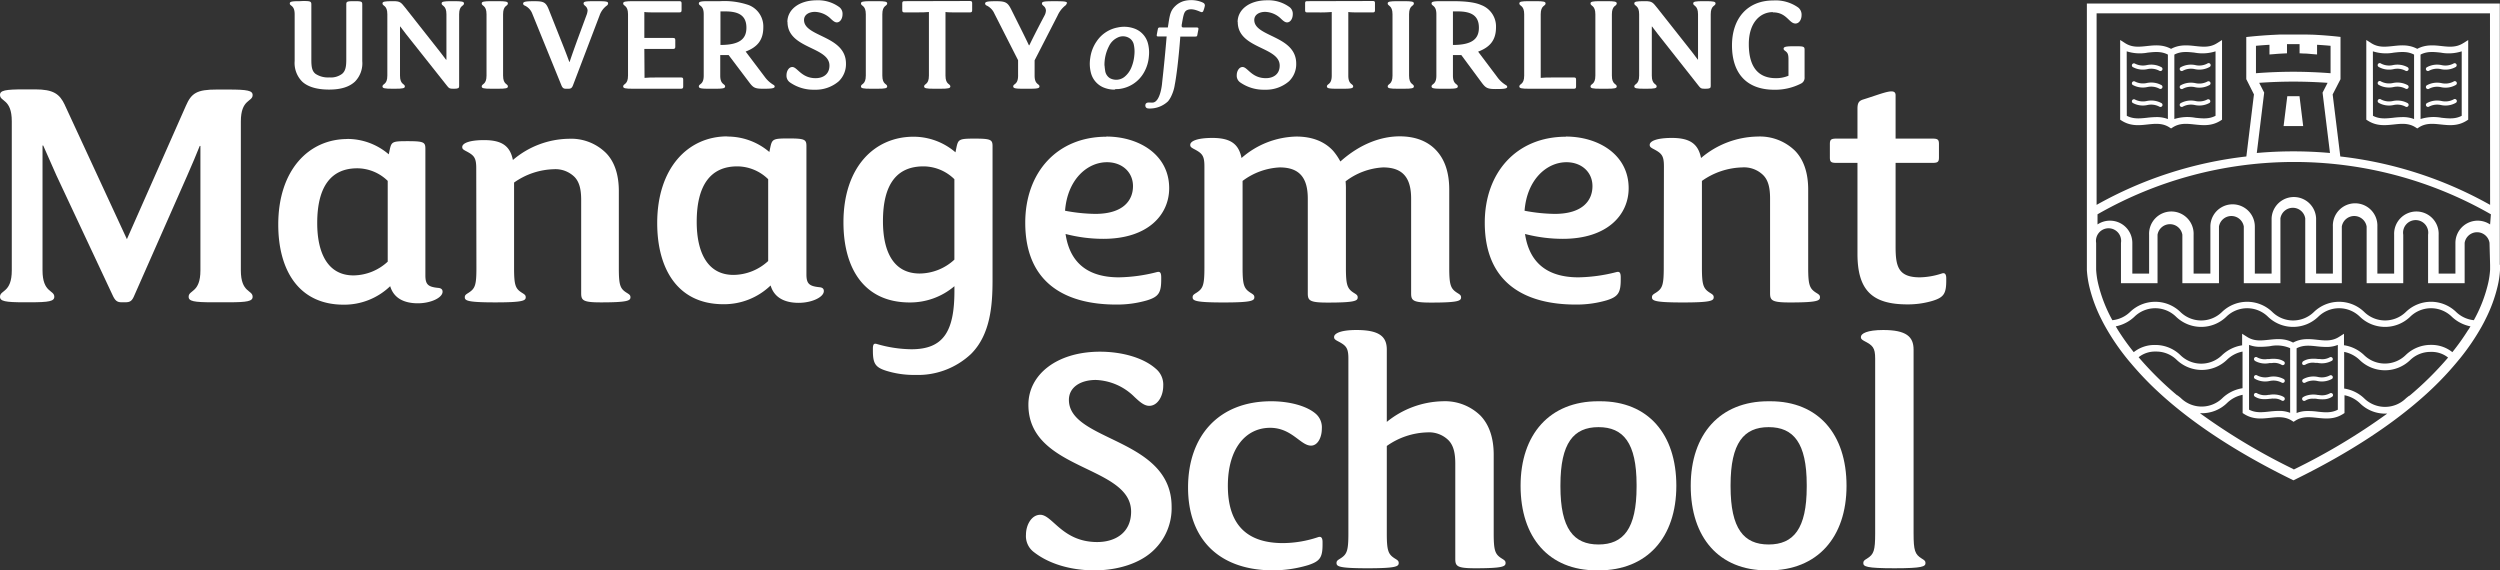 <svg id="Layer_1" data-name="Layer 1" xmlns="http://www.w3.org/2000/svg" viewBox="0 0 596.12 135.99"><rect x="0" y="0" width="596.12" height="135.99" fill="#333333" stroke="none"/><defs><style>.cls-1{fill:#fff;}</style></defs><title>University of Stirling Management School</title><path class="cls-1" d="M595.31,50.61a94.73,94.73,0,0,0-35.72-11.54l-1.82-14.79,1.87-3.64V10.56l-1-.11c-1.88-.19-3.78-.34-5.63-.42L551.73,10h0l-.61,0c-1,0-1.85,0-2.71,0s-1.77,0-2.73,0l-.61,0h0l-1.23.06c-1.85.09-3.74.23-5.62.42l-1.05.11V20.63L539,24.27l-1.81,14.8a94.68,94.68,0,0,0-35.71,11.54V4.94h93.8Zm-55.06-29.1c2.73-.19,5.46-.29,8.16-.29s5.42.1,8.15.29l-1.2,2.34,1.77,14.39c-2.91-.26-5.84-.39-8.72-.39s-5.82.13-8.73.39l1.76-14.4ZM544,14.65c.56-.05,1.14-.09,1.77-.12l1.11-.06V12.28c1,0,2,0,3,0v2.19l1.12.06c.65,0,1.23.07,1.78.12l1.27.1V12.44c1.06.06,2.14.14,3.22.24v6.54c-3-.23-6-.35-8.89-.35s-5.93.12-8.9.35V12.68c1.08-.1,2.15-.18,3.22-.24v2.31Zm51.31,40.63a5.31,5.31,0,0,0-8.27,4.4V67h-4V57.73a5.31,5.31,0,1,0-10.61,0V67h-4V55.78a5.31,5.31,0,1,0-10.61,0V67h-4V53.82a5.31,5.31,0,0,0-10.61,0V67h-4V55.78a5.3,5.3,0,1,0-10.6,0V67h-4V57.73a5.31,5.31,0,1,0-10.61,0V67h-4V59.68a5.31,5.31,0,0,0-5.3-5.3,5.25,5.25,0,0,0-3,.9V52.86a94.37,94.37,0,0,1,93.8,0Zm0,9.65v1.13a20,20,0,0,1-.47,3.26,34,34,0,0,1-3.41,8.79,7.12,7.12,0,0,1-4.26-2,8.61,8.61,0,0,0-11.91,0,7.1,7.1,0,0,1-10,0,8.63,8.63,0,0,0-11.92,0,7.09,7.09,0,0,1-10,0,8.63,8.63,0,0,0-11.92,0,7.09,7.09,0,0,1-10,0,8.63,8.63,0,0,0-11.92,0,7.09,7.09,0,0,1-4.26,2,34.3,34.3,0,0,1-3.41-8.8,19.66,19.66,0,0,1-.46-3.25V59.68a3,3,0,1,1,5.92,0v9.61h8.72V57.73a3,3,0,0,1,5.92,0V69.29h8.73V55.78a3,3,0,0,1,5.92,0V69.29h8.73V53.82a3,3,0,0,1,5.92,0V69.29h8.72V55.78a3,3,0,0,1,5.92,0V69.29h8.73V57.73a3,3,0,1,1,5.92,0V69.29h8.72V59.68a3,3,0,0,1,5.93,0Zm-5.19,15.44a54.58,54.58,0,0,1-3.81,5.36A7.93,7.93,0,0,0,581.22,84a8.53,8.53,0,0,0-6,2.39,7.1,7.1,0,0,1-10,0,8.81,8.81,0,0,0-4.75-2.31V81.34l-.74.47-.46.29c-1.66,1.06-3.37.88-5.18.68s-3.79-.4-5.76.67c-2-1.07-3.91-.87-5.77-.67s-3.52.38-5.18-.68l-.46-.29-.74-.47V84.1a8.89,8.89,0,0,0-4.75,2.31,7.09,7.09,0,0,1-10,0,8.53,8.53,0,0,0-6-2.39,7.91,7.91,0,0,0-5.09,1.71,53.55,53.55,0,0,1-3.82-5.36l-.47-.79a9.07,9.07,0,0,0,4.41-2.26,7.09,7.09,0,0,1,10,0,8.63,8.63,0,0,0,11.92,0,7.09,7.09,0,0,1,10,0,8.63,8.63,0,0,0,11.92,0,7.09,7.09,0,0,1,10,0,8.63,8.63,0,0,0,11.92,0,7.09,7.09,0,0,1,10,0,9,9,0,0,0,4.41,2.26c-.16.26-.31.53-.48.79M576.06,96.09c-.28.21-.54.42-.8.63a7.1,7.1,0,0,1-10,0,8.81,8.81,0,0,0-4.75-2.31V85.67a7.39,7.39,0,0,1,3.77,2,8.65,8.65,0,0,0,11.92,0,6.94,6.94,0,0,1,5-2,6.25,6.25,0,0,1,4.09,1.35,77.86,77.86,0,0,1-9.25,9.15m-26.87,4.14V84.81c1.55-.82,3.14-.65,4.82-.47a20.06,20.06,0,0,0,2.46.15A7,7,0,0,0,559,84h0V99.45c-1.55.82-3.14.65-4.82.47a17,17,0,0,0-2.68-.15,6.82,6.82,0,0,0-2.3.46m-11.37-.78V84h0a7.07,7.07,0,0,0,2.51.46,20.1,20.1,0,0,0,2.47-.15,8,8,0,0,1,4.82.47v15.42a7.13,7.13,0,0,0-2.31-.46h-.42a21.08,21.08,0,0,0-2.26.16c-1.68.18-3.27.35-4.82-.47m10.59,14.19a148.71,148.71,0,0,1-22.28-13.33h.41a8.53,8.53,0,0,0,6-2.39,7.42,7.42,0,0,1,3.76-2v4.35l.36.23c2.13,1.35,4.19,1.12,6.19.91,1.81-.19,3.51-.38,5.18.68l.42.27.42-.27c1.66-1.06,3.37-.87,5.18-.68,2,.21,4.06.43,6.18-.91l.36-.23V96a7.45,7.45,0,0,1,3.77,2,8.53,8.53,0,0,0,6,2.39h.41a149.74,149.74,0,0,1-22.28,13.33M520.73,96.06a78.23,78.23,0,0,1-9.23-9.12,6.26,6.26,0,0,1,4.1-1.35,6.94,6.94,0,0,1,5,2,8.65,8.65,0,0,0,11.92,0,7.36,7.36,0,0,1,3.76-2v8.74a8.89,8.89,0,0,0-4.75,2.31,7.09,7.09,0,0,1-10,0c-.27-.22-.54-.44-.83-.66m76.92-31.13h0V2.6H499.16V64.93s0,.44,0,1.21a23.83,23.83,0,0,0,.58,3.93,35.18,35.18,0,0,0,2.87,7.79c.29.58.6,1.17.94,1.78a54.7,54.7,0,0,0,5.11,7.54q.48.6,1,1.2a75.85,75.85,0,0,0,5.64,6c.59.56,1.21,1.13,1.84,1.7,7.19,6.45,17.23,13.36,31.28,20.21,14-6.84,24.08-13.76,31.27-20.21.64-.57,1.25-1.14,1.84-1.7a74,74,0,0,0,5.64-6c.34-.4.67-.81,1-1.2a54.84,54.84,0,0,0,5.12-7.54c.33-.6.65-1.2.93-1.78a35,35,0,0,0,2.87-7.79,21.87,21.87,0,0,0,.58-3.92,9.71,9.71,0,0,0,0-1.22" transform="translate(-1.55 -1.76)"/><path class="cls-1" d="M567.36,14a10.23,10.23,0,0,0,5,.31c1.68-.18,3.27-.35,4.82.47V30.15a7.34,7.34,0,0,0-2.73-.47,20.9,20.9,0,0,0-2.25.16c-1.68.18-3.27.35-4.82-.47Zm11.36.78c1.55-.82,3.14-.65,4.82-.47a10.23,10.23,0,0,0,5-.31V29.37c-1.54.82-3.14.65-4.81.47a10.39,10.39,0,0,0-5,.3Zm-6.38,16.66c1.81-.19,3.52-.38,5.18.68l.42.27.42-.27c1.66-1.06,3.37-.87,5.18-.68,2,.21,4.06.44,6.18-.91l.37-.23v-19l-1.2.76c-1.67,1.06-3.38.88-5.18.68s-3.79-.4-5.77.67c-2-1.07-3.9-.87-5.76-.67s-3.52.38-5.19-.68l-1.2-.76v19l.37.23c2.12,1.35,4.18,1.12,6.18.91" transform="translate(-1.55 -1.76)"/><path class="cls-1" d="M568.76,17.73a5,5,0,0,0,3.51.52,4.1,4.1,0,0,1,2.87.38.48.48,0,0,0,.26.07.49.49,0,0,0,.26-.9,5.1,5.1,0,0,0-3.5-.52,4.15,4.15,0,0,1-2.87-.37.49.49,0,1,0-.53.82" transform="translate(-1.55 -1.76)"/><path class="cls-1" d="M568.76,22a5,5,0,0,0,3.51.52,4.15,4.15,0,0,1,2.87.38.48.48,0,0,0,.26.07.49.49,0,0,0,.26-.9,5.1,5.1,0,0,0-3.5-.52,4.15,4.15,0,0,1-2.87-.37.49.49,0,1,0-.53.82" transform="translate(-1.55 -1.76)"/><path class="cls-1" d="M572.27,26.81a4.15,4.15,0,0,1,2.87.38.48.48,0,0,0,.26.07.49.49,0,0,0,.26-.9,5.1,5.1,0,0,0-3.5-.52,4.15,4.15,0,0,1-2.87-.37.49.49,0,1,0-.53.82,5,5,0,0,0,3.51.52" transform="translate(-1.55 -1.76)"/><path class="cls-1" d="M583.61,26.81a5,5,0,0,0,3.51-.52.49.49,0,1,0-.53-.82,4.15,4.15,0,0,1-2.87.37,5.1,5.1,0,0,0-3.5.52.49.49,0,0,0,.52.83,4.15,4.15,0,0,1,2.87-.38" transform="translate(-1.55 -1.76)"/><path class="cls-1" d="M580.48,23a.48.48,0,0,0,.26-.07,4.1,4.1,0,0,1,2.87-.38,5,5,0,0,0,3.51-.52.49.49,0,1,0-.53-.82,4.15,4.15,0,0,1-2.87.37,5.1,5.1,0,0,0-3.5.52.49.49,0,0,0,.26.9" transform="translate(-1.55 -1.76)"/><path class="cls-1" d="M580.48,18.7a.48.48,0,0,0,.26-.07,4.1,4.1,0,0,1,2.87-.38,5,5,0,0,0,3.51-.52.5.5,0,0,0,.15-.67.49.49,0,0,0-.68-.15,4.15,4.15,0,0,1-2.87.37,5.1,5.1,0,0,0-3.5.52.49.49,0,0,0,.26.9" transform="translate(-1.55 -1.76)"/><path class="cls-1" d="M508.66,14a10.24,10.24,0,0,0,5,.31c1.68-.18,3.27-.35,4.82.47V30.15a7.33,7.33,0,0,0-2.72-.47,20.9,20.9,0,0,0-2.26.16c-1.68.18-3.27.35-4.82-.47Zm11.36.78c1.55-.82,3.14-.65,4.82-.47a10.28,10.28,0,0,0,5-.31V29.37c-1.55.82-3.14.65-4.82.47a10.39,10.39,0,0,0-5,.3Zm-6.38,16.66c1.81-.19,3.52-.38,5.18.68l.42.27.42-.27c1.67-1.06,3.37-.87,5.18-.68,2,.21,4.06.44,6.19-.91l.36-.23v-19l-1.2.76c-1.66,1.06-3.37.88-5.18.68s-3.79-.4-5.77.67c-2-1.07-3.9-.87-5.76-.67s-3.52.38-5.18-.68l-1.2-.76v19l.36.23c2.12,1.35,4.19,1.13,6.18.91" transform="translate(-1.55 -1.76)"/><path class="cls-1" d="M510.07,17.73a5,5,0,0,0,3.5.52,4.1,4.1,0,0,1,2.87.38.48.48,0,0,0,.26.07.49.49,0,0,0,.27-.9,5.13,5.13,0,0,0-3.51-.52,4.15,4.15,0,0,1-2.87-.37.49.49,0,0,0-.52.82" transform="translate(-1.55 -1.76)"/><path class="cls-1" d="M510.07,22a5,5,0,0,0,3.5.52,4.15,4.15,0,0,1,2.87.38.48.48,0,0,0,.26.07.49.49,0,0,0,.27-.9,5.13,5.13,0,0,0-3.51-.52,4.15,4.15,0,0,1-2.87-.37.49.49,0,0,0-.52.82" transform="translate(-1.55 -1.76)"/><path class="cls-1" d="M513.57,26.81a4.15,4.15,0,0,1,2.87.38.49.49,0,1,0,.53-.83,5.13,5.13,0,0,0-3.51-.52,4.15,4.15,0,0,1-2.87-.37.49.49,0,0,0-.52.82,5,5,0,0,0,3.5.52" transform="translate(-1.55 -1.76)"/><path class="cls-1" d="M524.92,26.81a5,5,0,0,0,3.5-.52.49.49,0,0,0-.52-.82,4.17,4.17,0,0,1-2.88.37,5.11,5.11,0,0,0-3.5.52.5.5,0,0,0-.15.68.49.49,0,0,0,.41.22.48.48,0,0,0,.26-.07,4.17,4.17,0,0,1,2.88-.38" transform="translate(-1.55 -1.76)"/><path class="cls-1" d="M521.78,23a.48.48,0,0,0,.26-.07,4.12,4.12,0,0,1,2.88-.38,5,5,0,0,0,3.5-.52.48.48,0,0,0,.15-.67.49.49,0,0,0-.68-.15,4.13,4.13,0,0,1-2.87.37,5.11,5.11,0,0,0-3.5.52.5.5,0,0,0-.15.68.49.49,0,0,0,.41.22" transform="translate(-1.55 -1.76)"/><path class="cls-1" d="M521.78,18.7a.48.48,0,0,0,.26-.07,4.12,4.12,0,0,1,2.88-.38,5,5,0,0,0,3.5-.52.49.49,0,1,0-.53-.82,4.13,4.13,0,0,1-2.87.37,5.11,5.11,0,0,0-3.5.52.5.5,0,0,0-.15.68.49.49,0,0,0,.41.22" transform="translate(-1.55 -1.76)"/><path class="cls-1" d="M550.74,31.84l-.88-7.14-1.47,0-1.44,0-.88,7.12,2.07,0c.87,0,1.73,0,2.6,0" transform="translate(-1.55 -1.76)"/><path class="cls-1" d="M539.23,87.81a5,5,0,0,0,3.5.52l.55,0a3.5,3.5,0,0,1,2.33.43.48.48,0,0,0,.26.07.48.48,0,0,0,.41-.23.49.49,0,0,0-.15-.67,3.72,3.72,0,0,0-1.5-.55,7.4,7.4,0,0,0-2,0l-.45,0a3.71,3.71,0,0,1-2.43-.42.48.48,0,0,0-.67.15.49.49,0,0,0,.15.67" transform="translate(-1.55 -1.76)"/><path class="cls-1" d="M539.23,92.09a5,5,0,0,0,3.5.52,4.17,4.17,0,0,1,2.88.38.48.48,0,0,0,.26.07.49.49,0,0,0,.26-.9,5.11,5.11,0,0,0-3.5-.52,4.17,4.17,0,0,1-2.88-.37.48.48,0,0,0-.67.15.48.48,0,0,0,.15.67" transform="translate(-1.55 -1.76)"/><path class="cls-1" d="M543.56,96.82a3.24,3.24,0,0,1,2.05.45.48.48,0,0,0,.26.07.49.49,0,0,0,.41-.22.5.5,0,0,0-.15-.68,3.23,3.23,0,0,0-.52-.27,5.53,5.53,0,0,0-3-.25l-.2,0a3.92,3.92,0,0,1-2.68-.39.48.48,0,0,0-.67.15A.47.47,0,0,0,539,96a.47.47,0,0,0,.22.33,3.88,3.88,0,0,0,2,.6,8.63,8.63,0,0,0,1.54-.08c.28,0,.56-.06.83-.07" transform="translate(-1.55 -1.76)"/><path class="cls-1" d="M553.26,96.82c.27,0,.54,0,.82.07a8.75,8.75,0,0,0,1.55.08,3.81,3.81,0,0,0,2-.6.47.47,0,0,0,.22-.33.49.49,0,0,0-.74-.49,3.91,3.91,0,0,1-2.68.39l-.2,0a5.53,5.53,0,0,0-3,.25,3.71,3.71,0,0,0-.52.27.49.49,0,0,0,.27.9.54.54,0,0,0,.26-.07,3.21,3.21,0,0,1,2-.45" transform="translate(-1.55 -1.76)"/><path class="cls-1" d="M551,93.06a.51.51,0,0,0,.26-.07,4.09,4.09,0,0,1,2.87-.38,5,5,0,0,0,3.5-.52.49.49,0,0,0-.52-.82,4.15,4.15,0,0,1-2.87.37,5.13,5.13,0,0,0-3.51.52.49.49,0,0,0,.27.9" transform="translate(-1.55 -1.76)"/><path class="cls-1" d="M551,88.78a.51.51,0,0,0,.26-.07,3.49,3.49,0,0,1,2.33-.43l.54,0a5,5,0,0,0,3.5-.52.49.49,0,0,0-.52-.82,3.68,3.68,0,0,1-2.42.42l-.45,0a7.4,7.4,0,0,0-2,0,3.76,3.76,0,0,0-1.51.55.5.5,0,0,0-.2.29.49.49,0,0,0,0,.39.51.51,0,0,0,.42.22" transform="translate(-1.55 -1.76)"/><path class="cls-1" d="M94,44.89a10.47,10.47,0,0,0-7.26-3c-6.21,0-9.55,4.32-9.55,13.05,0,7.19,2.53,12.49,8.65,12.49A12.19,12.19,0,0,0,94,64.15Zm-9.63-10a15.14,15.14,0,0,1,9.88,3.67l.24-1.14c.41-1.88.65-2,4.24-2,3.84,0,4.25.24,4.25,1.79v30.2c0,2.2.65,2.77,3.1,3,.73.08,1,.41,1,.9,0,1.47-2.86,2.77-5.88,2.77-3.42,0-5.79-1.3-6.61-4.08a15.81,15.81,0,0,1-11.1,4.41c-10.77,0-15.59-8.32-15.59-19.1,0-13,7.27-20.4,16.49-20.4" transform="translate(-1.55 -1.76)"/><path class="cls-1" d="M115.11,41.87c0-2.62-.57-3.11-2.61-4.17-.57-.32-.73-.49-.73-.89,0-.82,1.47-1.64,5.22-1.64,4.33,0,6.2,1.47,6.86,4.74a21,21,0,0,1,13.3-5.06A11.85,11.85,0,0,1,146,38.19c2,2,3.11,5.06,3.11,9.15V65.7c0,4.08.32,4.9,1.87,5.87.66.41.9.58.9,1.07,0,.81-.65,1.22-7.1,1.22-4.24,0-4.65-.49-4.65-2.2V49.46c0-2.29-.33-4.25-1.63-5.55a6.48,6.48,0,0,0-4.9-1.8,17.17,17.17,0,0,0-9.47,3.18V65.7c0,4.08.33,4.9,1.88,5.87.65.41.9.58.9,1.07,0,.81-.66,1.22-7.27,1.22s-7.26-.41-7.26-1.22c0-.49.24-.66.9-1.07,1.55-1,1.87-1.79,1.87-5.87Z" transform="translate(-1.55 -1.76)"/><path class="cls-1" d="M296.66,7c0-2.92,2.75-5.17,7-5.17a8.53,8.53,0,0,1,5.44,1.67,2,2,0,0,1,.71,1.66c0,1-.54,1.94-1.36,1.94-.51,0-.95-.4-1.46-.88a5.62,5.62,0,0,0-3.74-1.63c-1.49,0-2.62.71-2.62,1.94,0,4.08,10,3.67,10,10.4a5.66,5.66,0,0,1-1.73,4.22,8.38,8.38,0,0,1-5.78,2,9.74,9.74,0,0,1-5.89-1.77,1.94,1.94,0,0,1-.78-1.7c0-.95.55-1.94,1.39-1.94,1.2,0,2.15,2.66,5.55,2.66,1.77,0,3.3-.92,3.3-3,0-4.56-10-3.95-10-10.41" transform="translate(-1.55 -1.76)"/><path class="cls-1" d="M328.86,2c.41,0,.55.1.55.51V4.21c0,.38-.14.51-.55.51h-2.55c-1.66,0-2.65,0-3.26-.1V19.79c0,2.21,1.16,1.9,1.16,2.58,0,.44-.51.55-2.38.55h-1.5c-1.87,0-2.38-.11-2.38-.55,0-.68,1.15-.37,1.15-2.58V4.62a32.58,32.58,0,0,1-3.26.1h-2.55c-.41,0-.54-.13-.54-.51V2.55c0-.41.13-.51.54-.51Z" transform="translate(-1.55 -1.76)"/><path class="cls-1" d="M337.54,19.79c0,2.21,1.15,1.9,1.15,2.58,0,.44-.51.55-2.38.55h-1.49c-1.87,0-2.38-.11-2.38-.55,0-.68,1.15-.37,1.15-2.58V5.17c0-2.21-1.15-1.91-1.15-2.59,0-.44.51-.54,2.38-.54h1.49c1.87,0,2.38.1,2.38.54,0,.68-1.15.38-1.15,2.59Z" transform="translate(-1.55 -1.76)"/><path class="cls-1" d="M354,14.07l4.52,6a7.09,7.09,0,0,0,2.14,2c.21.13.28.24.28.41,0,.47-1.06.51-2.79.51-1.94,0-2.35-.28-3.27-1.5L350,14.89h-2v4.9c0,2.21,1.16,1.9,1.16,2.58,0,.44-.51.55-2.38.55h-1.5c-1.87,0-2.38-.11-2.38-.55,0-.68,1.15-.37,1.15-2.58V5.16c0-2.2-1.15-1.9-1.15-2.58,0-.44.51-.54,2.38-.54H348c3.16,0,5.34.3,6.73.92a5.44,5.44,0,0,1,3.54,5.3c0,3.2-1.57,4.79-4.25,5.81m-4.9-9.59H348v8c4.69,0,6.19-1.53,6.19-4.12,0-3.06-2.08-3.88-5.07-3.88" transform="translate(-1.55 -1.76)"/><path class="cls-1" d="M376.82,20.23c.41,0,.54.1.54.51v1.67c0,.37-.13.51-.54.51H366.21c-1.87,0-2.38-.11-2.38-.55,0-.68,1.16-.37,1.16-2.58V5.17c0-2.21-1.16-1.91-1.16-2.59,0-.44.51-.54,2.38-.54h1.5c1.87,0,2.38.1,2.38.54,0,.68-1.16.38-1.16,2.59V20.33c.61-.07,1.6-.1,3.26-.1Z" transform="translate(-1.55 -1.76)"/><path class="cls-1" d="M385.9,19.79c0,2.21,1.16,1.9,1.16,2.58,0,.44-.51.55-2.38.55h-1.5c-1.87,0-2.38-.11-2.38-.55,0-.68,1.16-.37,1.16-2.58V5.17c0-2.21-1.16-1.91-1.16-2.59,0-.44.51-.54,2.38-.54h1.5c1.87,0,2.38.1,2.38.54,0,.68-1.16.38-1.16,2.59Z" transform="translate(-1.55 -1.76)"/><path class="cls-1" d="M406.44,16V5.16c0-2.2-1.15-1.9-1.15-2.58,0-.44.51-.54,2.38-.54h.57c1.87,0,2.38.1,2.38.54,0,.68-1.15.38-1.15,2.58V22.3c0,.45-.21.62-1.19.62h-.21c-.88,0-1-.11-1.39-.58L396.89,9.93c-.48-.62-1.06-1.36-1.4-1.84h-.07v11.7c0,2.21,1.16,1.9,1.16,2.58,0,.44-.51.55-2.38.55h-.58c-1.87,0-2.38-.11-2.38-.55,0-.68,1.16-.37,1.16-2.58V5.16c0-2.2-1.16-1.9-1.16-2.58,0-.44.51-.54,2.38-.54h.21c1.63,0,1.83.3,2.82,1.53L405,14.14c.48.62,1,1.36,1.39,1.84Z" transform="translate(-1.55 -1.76)"/><path class="cls-1" d="M424.26,4.65c-2.92,0-5.71,2.42-5.71,7.62,0,5.72,2.45,8.13,6.46,8.13a7.66,7.66,0,0,0,3-.58V15.88c0-1.23-.24-1.6-.82-2-.27-.21-.34-.31-.34-.51,0-.48.68-.58,2.45-.58h.55c1.8,0,2,.1,2,.85v6.56a1.52,1.52,0,0,1-.88,1.5,13.53,13.53,0,0,1-6.33,1.46c-6.7,0-10.1-4-10.1-10.58,0-6.35,3.6-10.71,9.86-10.71a9.31,9.31,0,0,1,5.95,1.7,2.17,2.17,0,0,1,.78,1.8c0,1.06-.57,2-1.46,2-1.53,0-2.07-2.66-5.34-2.66" transform="translate(-1.55 -1.76)"/><path class="cls-1" d="M283,10.48c.08,0,3.08,0,3.53,0s.47-.11.54-.48.14-.73.21-1.09c.1-.51,0-.6-.49-.6h-3c-.05,0-.33,0-.43-.13a1.33,1.33,0,0,1,0-.69c.43-2.45.54-3.13,1.51-3.42,1.25-.37,2.72.47,3.05.55a.41.41,0,0,0,.57-.29,5.85,5.85,0,0,0,.33-1.08.69.69,0,0,0-.36-.82,3.28,3.28,0,0,0-.54-.24,6.91,6.91,0,0,0-4-.2,4.94,4.94,0,0,0-2.06,1.15c-1.21,1.12-1.37,2.14-1.7,4.27l-.14.9h-1.68a1.83,1.83,0,0,0-.32,0,.39.39,0,0,0-.37.33c-.1.49-.2,1-.28,1.48,0,.22,0,.3.27.33a2.31,2.31,0,0,0,.37,0h2.22M264.94,17.4c0,.26.06.74.13,1.2a2.5,2.5,0,0,0,1.1,1.78,3.17,3.17,0,0,0,3.46-.25A5.6,5.6,0,0,0,271.26,18a9.69,9.69,0,0,0,.77-3.08,7.67,7.67,0,0,0-.1-2.39,2.48,2.48,0,0,0-.85-1.51,2.85,2.85,0,0,0-3.08-.28,4.27,4.27,0,0,0-2,2,9.71,9.71,0,0,0-1.09,4.7m2.47,5.69a6.73,6.73,0,0,1-2.83-.57,5.15,5.15,0,0,1-2.88-3.47,8.65,8.65,0,0,1-.15-3.51,9,9,0,0,1,1.55-4,7.71,7.71,0,0,1,5-3.27,7.13,7.13,0,0,1,3.86.22,5.14,5.14,0,0,1,3.38,3.72,8.56,8.56,0,0,1,.19,2.94A9.15,9.15,0,0,1,274.35,19,7.82,7.82,0,0,1,268.18,23c-.26,0-.51,0-.77.05" transform="translate(-1.55 -1.76)"/><path class="cls-1" d="M283,10.38c-.42,5.71-1,10-1.32,11.54a9.29,9.29,0,0,1-.76,2.58,5.92,5.92,0,0,1-.85,1.41,6.3,6.3,0,0,1-4.61,1.72c-.21,0-.62-.06-.76-.44a.88.88,0,0,1,.05-.68c.39-.54,1.21-.17,1.85-.32,1.54-.37,2-3.85,2.06-4.74.42-3.74.79-7.52,1.11-11.45Z" transform="translate(-1.55 -1.76)"/><path class="cls-1" d="M73.79,2c1.8,0,2,.1,2,.85V16c0,1.74.17,2.72,1,3.37a5.33,5.33,0,0,0,3.27.85,4.46,4.46,0,0,0,3.06-.85c.81-.68,1-1.73,1-3.37V2.89c0-.75.1-.85,1.91-.85s1.9.1,1.9.85V16.32a6.23,6.23,0,0,1-1.74,4.9c-1.39,1.29-3.4,1.9-6.18,1.9s-5-.61-6.37-1.87a6.27,6.27,0,0,1-1.83-4.93V5.17c0-2.22-1.16-1.91-1.16-2.59,0-.44.51-.54,2.38-.54Z" transform="translate(-1.55 -1.76)"/><path class="cls-1" d="M108,16V5.16c0-2.21-1.15-1.9-1.15-2.58,0-.44.51-.54,2.38-.54h.58c1.87,0,2.38.1,2.38.54,0,.68-1.16.37-1.16,2.58V22.31c0,.44-.2.61-1.19.61h-.2c-.89,0-1-.11-1.4-.58L98.4,9.93c-.48-.62-1.06-1.36-1.4-1.84h-.07v11.7c0,2.21,1.16,1.9,1.16,2.58,0,.44-.51.55-2.38.55h-.58c-1.87,0-2.38-.11-2.38-.55,0-.68,1.16-.37,1.16-2.58V5.16c0-2.21-1.16-1.9-1.16-2.58,0-.44.51-.54,2.38-.54h.21c1.63,0,1.83.3,2.82,1.53l8.33,10.57c.48.62,1.06,1.36,1.4,1.84Z" transform="translate(-1.55 -1.76)"/><path class="cls-1" d="M121.51,19.79c0,2.21,1.15,1.9,1.15,2.58,0,.45-.51.55-2.38.55h-1.5c-1.87,0-2.37-.1-2.37-.55,0-.68,1.15-.37,1.15-2.58V5.16c0-2.21-1.15-1.9-1.15-2.58,0-.44.5-.54,2.37-.54h1.5c1.87,0,2.38.1,2.38.54,0,.68-1.15.37-1.15,2.58Z" transform="translate(-1.55 -1.76)"/><path class="cls-1" d="M141.35,5.5a4,4,0,0,0,.31-1.22,1.45,1.45,0,0,0-.58-1.12c-.27-.24-.38-.38-.38-.55,0-.51.45-.57,2.93-.57s2.92.06,2.92.54a.65.65,0,0,1-.3.51,4.9,4.9,0,0,0-1.74,2.38l-6.32,16.6c-.27.75-.61.85-1.12.85h-.55c-.51,0-.82-.1-1.12-.85L128.46,5a3.45,3.45,0,0,0-1.83-1.93.5.5,0,0,1-.34-.48c0-.51,1.08-.54,2.72-.54,2.24,0,2.72.27,3.43,2.07l2.86,7.21c.51,1.26,1.46,3.67,2,5.2h.07c.64-1.9,1.12-3.23,1.83-5.2Z" transform="translate(-1.55 -1.76)"/><path class="cls-1" d="M155.24,20.33c.61-.07,1.6-.1,3.27-.1h5.4c.41,0,.55.1.55.51v1.67c0,.37-.14.51-.55.51H152.52c-1.87,0-2.38-.1-2.38-.55,0-.68,1.16-.37,1.16-2.58V5.16c0-2.21-1.16-1.9-1.16-2.58,0-.44.51-.54,2.38-.54h11c.41,0,.55.1.55.51V4.21c0,.38-.14.51-.55.51h-5.06c-1.67,0-2.66,0-3.27-.1v6.19h6.84c.4,0,.54.1.54.51v1.6c0,.37-.14.51-.54.51h-6.84Z" transform="translate(-1.55 -1.76)"/><path class="cls-1" d="M174.47,4.48h-1.13v8c4.7,0,6.19-1.53,6.19-4.12,0-3.06-2.07-3.88-5.06-3.88m4.89,9.59,4.53,6A7,7,0,0,0,186,22c.2.13.27.24.27.41,0,.47-1.05.51-2.79.51-1.94,0-2.34-.28-3.26-1.5l-4.93-6.53h-2v4.9c0,2.21,1.16,1.9,1.16,2.58,0,.44-.51.55-2.38.55h-1.5c-1.87,0-2.38-.11-2.38-.55,0-.68,1.16-.37,1.16-2.58V5.16c0-2.21-1.16-1.9-1.16-2.58,0-.44.51-.54,2.38-.54h2.72a17.87,17.87,0,0,1,6.74.91,5.46,5.46,0,0,1,3.53,5.31c0,3.2-1.56,4.79-4.25,5.81" transform="translate(-1.55 -1.76)"/><path class="cls-1" d="M189.3,7c0-2.92,2.75-5.17,7-5.17a8.53,8.53,0,0,1,5.44,1.67,2,2,0,0,1,.71,1.66c0,1-.54,1.94-1.36,1.94-.51,0-.95-.41-1.46-.88a5.62,5.62,0,0,0-3.74-1.63c-1.49,0-2.62.71-2.62,1.94,0,4.08,10,3.67,10,10.4a5.66,5.66,0,0,1-1.73,4.22,8.43,8.43,0,0,1-5.78,2,9.74,9.74,0,0,1-5.89-1.77,1.94,1.94,0,0,1-.78-1.7c0-.95.54-1.94,1.39-1.94,1.19,0,2.15,2.66,5.55,2.66,1.77,0,3.3-.92,3.3-3,0-4.56-10-3.95-10-10.41" transform="translate(-1.55 -1.76)"/><path class="cls-1" d="M211.94,19.79c0,2.21,1.16,1.9,1.16,2.58,0,.45-.51.55-2.38.55h-1.5c-1.87,0-2.38-.1-2.38-.55,0-.68,1.16-.37,1.16-2.58V5.16c0-2.21-1.16-1.9-1.16-2.58,0-.44.51-.54,2.38-.54h1.5c1.87,0,2.38.1,2.38.54,0,.68-1.16.37-1.16,2.58Z" transform="translate(-1.55 -1.76)"/><path class="cls-1" d="M232.81,2c.41,0,.55.1.55.51V4.21c0,.38-.14.51-.55.51h-2.55c-1.66,0-2.65,0-3.26-.1V19.79c0,2.21,1.16,1.9,1.16,2.58,0,.44-.51.55-2.39.55h-1.49c-1.87,0-2.38-.11-2.38-.55,0-.68,1.15-.37,1.15-2.58V4.62c-.61.07-1.6.1-3.26.1h-2.55c-.41,0-.55-.13-.55-.51V2.55c0-.41.14-.51.55-.51Z" transform="translate(-1.55 -1.76)"/><path class="cls-1" d="M255.87,2.58a.64.64,0,0,1-.31.51,6.39,6.39,0,0,0-1.83,2.38l-5.48,10.68v3.64c0,2.21,1.16,1.9,1.16,2.58,0,.44-.51.55-2.38.55h-1.5c-1.87,0-2.38-.11-2.38-.55,0-.68,1.16-.37,1.16-2.58V16.12L238.66,5a3.79,3.79,0,0,0-1.87-1.93.52.52,0,0,1-.34-.48c0-.51,1-.54,2.72-.54,2.24,0,2.72.37,3.57,2.1l1.63,3.27c.82,1.63,1.74,3.47,2.52,5.13H247c.71-1.49,1.6-3.23,2.58-5.13l1-1.9a2.78,2.78,0,0,0,.37-1.23,1.47,1.47,0,0,0-.57-1.12c-.28-.24-.38-.38-.38-.55,0-.51.48-.57,3-.57s3,.06,3,.54" transform="translate(-1.55 -1.76)"/><path class="cls-1" d="M17,26.79l14.81,32L45.87,27c1.32-3.06,2.65-3.89,7.36-3.89H56c4.55,0,5.79.25,5.79,1.32,0,1.66-2.81.91-2.81,6.29V66.24c0,5.37,2.81,4.63,2.81,6.28,0,1.07-1.24,1.32-5.79,1.32H52.32c-4.55,0-5.79-.25-5.79-1.32,0-1.65,2.81-.91,2.81-6.28V36.55h-.16c-.83,2.07-1.82,4.46-3,7.11L33.63,72.1c-.57,1.41-1,1.74-2.23,1.74h-.83c-1.07,0-1.57-.33-2.23-1.82L15,43.58l-3.14-7.11h-.17V66.24c0,5.37,2.81,4.63,2.81,6.28,0,1.07-1.24,1.32-5.79,1.32H7.34c-4.55,0-5.79-.25-5.79-1.32,0-1.65,2.81-.91,2.81-6.28V30.68c0-5.38-2.81-4.63-2.81-6.29,0-1.07,1.24-1.32,5.79-1.32H9.9c4.38,0,5.87,1.08,7.11,3.72" transform="translate(-1.55 -1.76)"/><path class="cls-1" d="M184.72,44.49a10.61,10.61,0,0,0-7.36-3.06c-6.29,0-9.68,4.38-9.68,13.23,0,7.27,2.56,12.65,8.77,12.65A12.32,12.32,0,0,0,184.72,64ZM175,34.32A15.36,15.36,0,0,1,185,38l.24-1.16c.42-1.9.66-2.07,4.3-2.07,3.89,0,4.3.25,4.3,1.82v30.6c0,2.23.66,2.81,3.15,3.06.74.08,1,.41,1,.91,0,1.48-2.9,2.81-6,2.81-3.47,0-5.87-1.33-6.69-4.14a16,16,0,0,1-11.25,4.47c-10.92,0-15.79-8.44-15.79-19.35,0-13.15,7.35-20.67,16.7-20.67" transform="translate(-1.55 -1.76)"/><path class="cls-1" d="M229.12,44.49a10.59,10.59,0,0,0-7.36-3.06c-6.28,0-9.67,4.13-9.67,13.06,0,7.36,2.56,12.49,8.76,12.49a12.31,12.31,0,0,0,8.27-3.31Zm.5-7.61c.41-1.9.66-2.07,4.3-2.07,3.89,0,4.3.25,4.3,1.82V68.55c0,6-.5,13-5.13,17.61a18.48,18.48,0,0,1-13.31,5,22.27,22.27,0,0,1-6.95-1c-2.56-.82-3.14-1.73-3.14-4.79v-.5c0-1.24.41-1.24,1-1.07a30.27,30.27,0,0,0,8.19,1.24c7.61,0,10.25-4.22,10.25-13.89V70a16.3,16.3,0,0,1-10.66,3.88c-10.92,0-15.8-8.18-15.8-19.1,0-13.15,7.36-20.42,16.71-20.42a15.33,15.33,0,0,1,10,3.72Z" transform="translate(-1.55 -1.76)"/><path class="cls-1" d="M265.51,40.44c-4.72,0-9.43,4.13-10,11.57a40.59,40.59,0,0,0,7.2.75c6.69,0,9-3.23,9-6.62s-2.65-5.7-6.2-5.7m-.17-6.12c7.77,0,15,4.3,15,12.32,0,6.28-5,12.07-15.71,12.07a35.77,35.77,0,0,1-9-1.16c1.15,7.78,6.36,10.34,12.73,10.34a38.31,38.31,0,0,0,9-1.24c.66-.17,1.08-.08,1.08,1.24v.49c0,3.15-.58,4.14-3.39,5a25.44,25.44,0,0,1-7.36,1c-11.33,0-21.67-4.55-21.67-19.52,0-12,7.61-20.5,19.35-20.5" transform="translate(-1.55 -1.76)"/><path class="cls-1" d="M297.59,39.44a20.46,20.46,0,0,1,13.07-5.12c3.72,0,6.7,1.15,8.76,3.39a14.05,14.05,0,0,1,1.74,2.56c4.8-4.3,9.84-6,14.14-6,3.72,0,6.7,1.15,8.76,3.39S347.12,43,347.12,47v18.6c0,4.14.34,5,1.91,6,.66.41.91.58.91,1.07,0,.83-.67,1.24-7.2,1.24-4.3,0-4.71-.49-4.71-2.23V49.12c0-4.88-1.9-7.44-6.7-7.44A16.13,16.13,0,0,0,322.4,45a16.64,16.64,0,0,1,.08,2v18.6c0,4.14.33,5,1.9,6,.67.41.91.58.91,1.07,0,.83-.66,1.24-7.19,1.24-4.3,0-4.71-.49-4.71-2.23V49.12c0-4.88-1.91-7.44-6.7-7.44a16,16,0,0,0-8.85,3.22V65.57c0,4.14.33,5,1.9,6,.66.41.91.58.91,1.07,0,.83-.66,1.24-7.36,1.24s-7.36-.41-7.36-1.24c0-.49.25-.66.91-1.07,1.57-1,1.9-1.82,1.9-6V41.43c0-2.65-.57-3.14-2.64-4.22-.58-.33-.74-.5-.74-.91,0-.83,1.48-1.65,5.29-1.65,4.38,0,6.28,1.49,6.94,4.79" transform="translate(-1.55 -1.76)"/><path class="cls-1" d="M375.08,40.44c-4.72,0-9.43,4.13-10,11.57a40.57,40.57,0,0,0,7.19.75c6.7,0,9-3.23,9-6.62s-2.65-5.7-6.2-5.7m-.17-6.12c7.77,0,15,4.3,15,12.32,0,6.28-5,12.07-15.71,12.07a35.9,35.9,0,0,1-9-1.16c1.16,7.78,6.37,10.34,12.74,10.34a38.38,38.38,0,0,0,9-1.24c.66-.17,1.08-.08,1.08,1.24v.49c0,3.15-.58,4.14-3.39,5a25.44,25.44,0,0,1-7.36,1c-11.33,0-21.67-4.55-21.67-19.52,0-12,7.61-20.5,19.35-20.5" transform="translate(-1.55 -1.76)"/><path class="cls-1" d="M398.31,41.43c0-2.65-.57-3.14-2.64-4.22-.58-.33-.75-.5-.75-.91,0-.83,1.49-1.65,5.3-1.65,4.38,0,6.28,1.49,6.94,4.79a21.31,21.31,0,0,1,13.48-5.12,12,12,0,0,1,8.93,3.39c2,2.06,3.14,5.12,3.14,9.26v18.6c0,4.14.33,5,1.9,6,.67.41.91.58.91,1.07,0,.83-.66,1.24-7.19,1.24-4.3,0-4.71-.49-4.71-2.23V49.12c0-2.32-.33-4.3-1.66-5.62a6.51,6.51,0,0,0-5-1.82,17.36,17.36,0,0,0-9.59,3.22V65.57c0,4.14.33,5,1.9,6,.66.41.91.58.91,1.07,0,.83-.66,1.24-7.36,1.24s-7.36-.41-7.36-1.24c0-.49.25-.66.91-1.07,1.57-1,1.9-1.82,1.9-6Z" transform="translate(-1.55 -1.76)"/><path class="cls-1" d="M444.46,62.27V40.6h-5c-1.33,0-1.58-.25-1.58-1.32V36.14c0-1.08.25-1.33,1.58-1.33h5V27.7c0-1.4.33-1.9,1.4-2.23,4.8-1.49,7.69-2.9,7.69-1V34.81h8.77c1.32,0,1.57.25,1.57,1.33v3.14c0,1.07-.25,1.32-1.57,1.32h-8.77V60.53c0,4.71.58,7.36,5.79,7.36a17.73,17.73,0,0,0,5.21-.91c.5-.17,1.08-.17,1.08,1.16v.49c0,3.15-.58,4.05-3.31,4.88a20.56,20.56,0,0,1-5.95.83c-8.44,0-11.91-3.39-11.91-12.07" transform="translate(-1.55 -1.76)"/><path class="cls-1" d="M246.77,98.28c0-7.17,6.75-12.66,17.08-12.66,5,0,10.24,1.33,13.32,4.08a4.91,4.91,0,0,1,1.75,4.08c0,2.41-1.33,4.75-3.33,4.75-1.25,0-2.33-1-3.58-2.17a13.75,13.75,0,0,0-9.16-4c-3.67,0-6.42,1.75-6.42,4.75,0,10,24.49,9,24.49,25.49a13.81,13.81,0,0,1-4.25,10.33c-3.33,3.25-8.74,4.83-14.15,4.83s-10.67-1.42-14.41-4.33a4.76,4.76,0,0,1-1.92-4.17c0-2.33,1.33-4.75,3.41-4.75,2.92,0,5.25,6.5,13.58,6.5,4.33,0,8.08-2.25,8.08-7.24,0-11.17-24.49-9.67-24.49-25.49" transform="translate(-1.55 -1.76)"/><path class="cls-1" d="M294.33,117.6c0,9.66,4.92,13.66,13.16,13.66a26.69,26.69,0,0,0,8.33-1.41c.5-.17,1.09-.17,1.09,1.16v.58c0,3.17-.67,4-3.42,4.92a29.54,29.54,0,0,1-8.33,1.25c-13.07,0-20.32-7.58-20.32-19.74,0-12.33,7.33-20.58,19.82-20.58,4.5,0,8.66,1.17,10.75,3.09a4.28,4.28,0,0,1,1.33,3.41c0,2.17-1,4.08-2.58,4.08-2.5,0-4.58-4.25-9.75-4.25-5.74,0-10.08,4.84-10.08,13.83" transform="translate(-1.55 -1.76)"/><path class="cls-1" d="M323.07,87.28c0-2.66-.58-3.16-2.66-4.24-.59-.34-.75-.51-.75-.92,0-.83,1.5-1.67,5.33-1.67,5.49,0,7.24,1.59,7.24,4.67v17.24a21.86,21.86,0,0,1,13.33-4.92,12.11,12.11,0,0,1,9,3.42c2,2.08,3.16,5.17,3.16,9.33v18.74c0,4.16.33,5,1.92,6,.66.41.91.58.91,1.08,0,.83-.66,1.25-7.24,1.25-4.34,0-4.75-.5-4.75-2.25V112.35c0-2.33-.33-4.33-1.67-5.66a6.59,6.59,0,0,0-5-1.83,17.53,17.53,0,0,0-9.66,3.24v20.83c0,4.16.34,5,1.92,6,.67.41.92.58.92,1.08,0,.83-.67,1.25-7.42,1.25s-7.41-.42-7.41-1.25c0-.5.25-.67.92-1.08,1.58-1,1.91-1.84,1.91-6Z" transform="translate(-1.55 -1.76)"/><path class="cls-1" d="M391.79,117.35c0-10-3.16-13.74-9.08-13.74s-9.08,3.75-9.08,13.82v.34c0,10.08,3.17,13.82,9.08,13.82s9.08-3.74,9.08-13.74Zm-9,20.41h-.51c-11.41,0-18.15-7.83-18.15-20.16s7-20.16,18.49-20.16h.5c11.41,0,18.15,7.83,18.15,20.16s-7,20.16-18.48,20.16" transform="translate(-1.55 -1.76)"/><path class="cls-1" d="M432.36,117.35c0-10-3.17-13.74-9.08-13.74s-9.08,3.75-9.08,13.82v.34c0,10.08,3.16,13.82,9.08,13.82s9.08-3.74,9.08-13.74Zm-9,20.41h-.5c-11.41,0-18.16-7.83-18.16-20.16s7-20.16,18.49-20.16h.5c11.41,0,18.16,7.83,18.16,20.16s-7,20.16-18.49,20.16" transform="translate(-1.55 -1.76)"/><path class="cls-1" d="M448.68,87.28c0-2.66-.58-3.16-2.66-4.24-.59-.34-.75-.51-.75-.92,0-.83,1.5-1.67,5.33-1.67,5.5,0,7.24,1.59,7.24,4.67v43.81c0,4.16.34,5,1.92,6,.67.41.92.58.92,1.08,0,.83-.67,1.25-7.42,1.25s-7.41-.42-7.41-1.25c0-.5.25-.67.92-1.08,1.58-1,1.91-1.84,1.91-6Z" transform="translate(-1.55 -1.76)"/></svg>